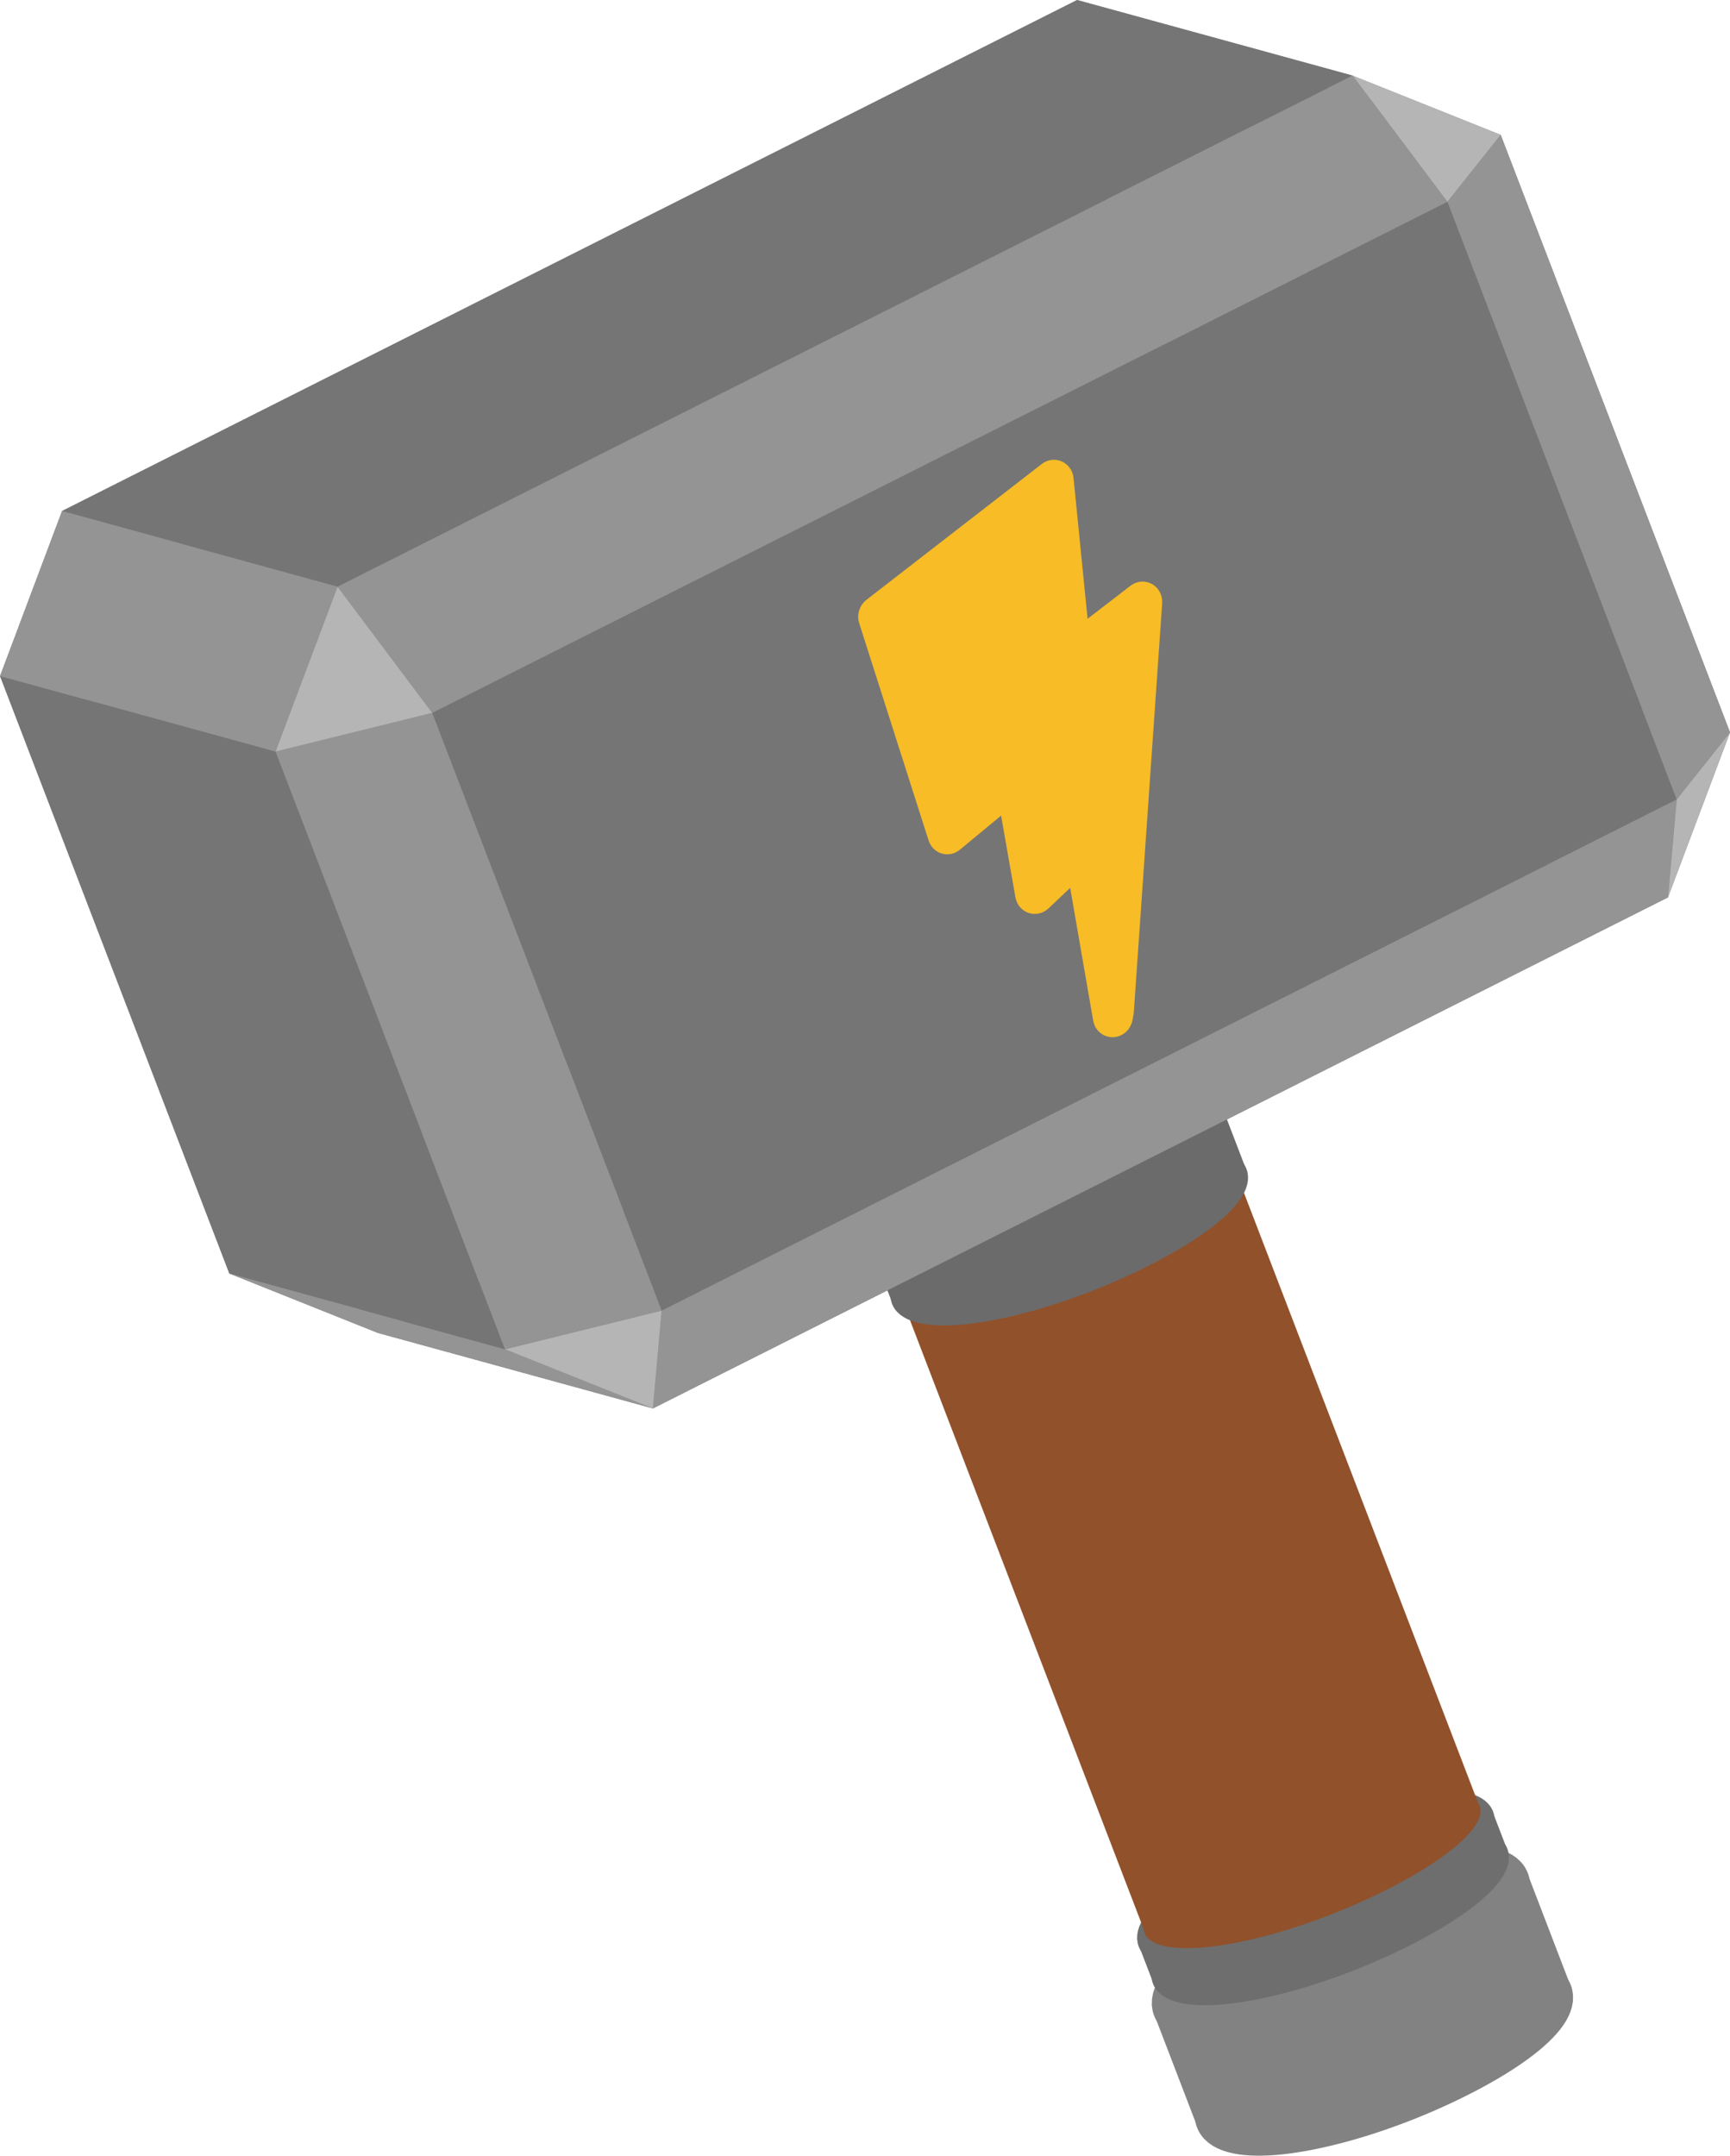<svg class="hammer" width="41.625" height="51.865" version="1.1" viewBox="-50 -50 41.625 51.865" xmlns="http://www.w3.org/2000/svg">
 <g transform="rotate(-21 -77.816 57.398)">
  <g stroke-linecap="round" stroke-linejoin="round">
   <path d="m13.649-5.606-2.814 3.169-1.039-3.651z" fill="#b5b5b5"/>
   <path d="m13.649-21.006v15.4l-3.853-.482v-15.4z" fill="#949494"/>
   <path d="m9.796-6.088 1.039 3.651-27.208 2.724-1.038-3.651z" fill="#949494"/>
   <path d="m13.649-21.006-2.814-2.605-1.039 2.123z" fill="#b5b5b5"/>
   <path d="m9.796-21.488v15.4l-27.207 2.724v-15.399z" fill="#757575"/>
  </g>
  <g stroke="#828282">
   <path d="m0 22.329v2.887" stroke-width="9.6"/>
   <path d="m1.488 26.311c-2.269.228-4.685-.075-5.522-.691s.276-1.271 2.546-1.499c2.269-.227 4.685.075 5.522.691s-.276 1.272-2.546 1.499" fill="#828282" stroke-linecap="round" stroke-linejoin="round"/>
   <path d="m1.488 23.424c2.27-.227 3.383-.883 2.546-1.499s-3.253-.918-5.522-.691c-2.27.227-3.383.883-2.546 1.499s3.253.918 5.522.691" fill="#828282" stroke-linecap="round" stroke-linejoin="round"/>
  </g>
  <g stroke="#6e6e6e">
   <path d="m0 20.645v.962" stroke-width="9.1"/>
   <path d="m1.488 22.702c-2.269.227-4.685-.075-5.522-.691s.276-1.272 2.546-1.499c2.269-.227 4.685.075 5.522.691s-.276 1.272-2.546 1.499" fill="#6e6e6e" stroke-linecap="round" stroke-linejoin="round" stroke-width=".5"/>
   <path d="m1.488 21.74c2.27-.228 3.383-.883 2.546-1.499s-3.253-.919-5.522-.691c-2.27.227-3.383.883-2.546 1.499s3.253.918 5.522.691" fill="#6e6e6e" stroke-linecap="round" stroke-linejoin="round" stroke-width=".5"/>
  </g>
  <path d="m13.649-5.606 5.538 4.074-2.814 3.169-5.538-4.074z" fill="#949494" stroke-linecap="round" stroke-linejoin="round"/>
  <path d="m0 4.331v16.073" stroke="#91512b" stroke-width="8.6"/>
  <g stroke-linecap="round" stroke-linejoin="round">
   <path d="m1.488 21.499c-2.269.227-4.685-.075-5.522-.691s.276-1.272 2.546-1.499c2.269-.227 4.685.075 5.522.691s-.276 1.272-2.546 1.499" fill="#91512b"/>
   <path d="m1.488 5.426c2.27-.227 3.383-.883 2.546-1.499s-3.253-.918-5.522-.691c-2.27.227-3.383.883-2.546 1.499s3.253.918 5.522.691" fill="#91512b"/>
   <path d="m-16.373-20.887-1.038 2.124 27.207-2.725 1.039-2.123z" fill="#949494"/>
   <path d="m13.649-5.606 5.538 4.074v-15.399l-5.538-4.075z" fill="#757575"/>
   <path d="m-19.187-2.318 2.814 2.605-1.038-3.651z" fill="#b5b5b5"/>
  </g>
  <g stroke="#6b6b6b">
   <path d="m0 1.203v2.887" stroke-width="9.1"/>
   <path d="m1.488 5.185c-2.269.228-4.685-.075-5.522-.691s.276-1.271 2.546-1.499c2.269-.227 4.685.075 5.522.691s-.276 1.272-2.546 1.499" fill="#6b6b6b" stroke-linecap="round" stroke-linejoin="round" stroke-width=".5"/>
   <path d="m1.488 2.298c2.27-.227 3.383-.883 2.546-1.499s-3.253-.918-5.522-.691c-2.27.227-3.383.883-2.546 1.499s3.253.918 5.522.691" fill="#6b6b6b" stroke-linecap="round" stroke-linejoin="round" stroke-width=".5"/>
  </g>
  <g stroke-linecap="round" stroke-linejoin="round">
   <path d="m-19.187-17.717v15.399l1.776-1.046v-15.399z" fill="#949494"/>
   <path d="m10.835-2.437 5.538 4.074-27.208 2.725-5.538-4.075z" fill="#757575"/>
   <path d="m13.649-21.006 5.538 4.075-2.814-2.606-5.538-4.074z" fill="#949494"/>
   <path d="m-19.187-17.717 2.814-3.17-1.038 2.124z" fill="#b5b5b5"/>
   <path d="m19.187-1.532-2.814 3.169 1.038-2.123z" fill="#b5b5b5"/>
   <path d="m-13.649 1.757-5.538-4.075 2.814 2.605 5.538 4.075z" fill="#949494"/>
   <path d="m10.835-23.611 5.538 4.074-27.208 2.725-5.538-4.075z" fill="#757575"/>
   <path d="m19.187-16.931v15.399l-1.776 1.046v-15.399z" fill="#949494"/>
   <path d="m19.187-16.931-2.814-2.606 1.038 3.652z" fill="#b5b5b5"/>
   <path d="m-13.649 1.757-5.538-4.075v-15.399l5.538 4.074z" fill="#757575"/>
   <path d="m-9.796 2.239-1.039 2.123 27.208-2.725 1.038-2.123z" fill="#949494"/>
   <path d="m-13.649-13.643-5.538-4.074 2.814-3.17 5.538 4.075z" fill="#949494"/>
   <path d="m-9.796-13.161v15.4l27.207-2.725v-15.399z" fill="#757575"/>
   <path d="m6.128-13.208-5.11 1.539c-.084.026-.146.105-.151.193 0 0-.314 5.477-.314 5.477-.008.129.107.218.229.176l1.423-.479c.133-.045.253.064.226.204l-.423 2.165c-.028.146.103.255.239.199l.878-.362c.137-.056.268.054.239.199l-.672 3.403c-.042.213.228.299.341.109l.076-.127s4.163-8.941 4.163-8.941c.07-.15-.05-.301-.203-.255l-1.464.436c-.138.041-.255-.078-.216-.22l.956-3.495c.039-.142-.079-.262-.217-.221z" fill="#f7bc26" stroke="#f7bc26" stroke-width=".6"/>
   <path d="m-13.649 1.757 2.814 2.605 1.039-2.123z" fill="#b5b5b5"/>
   <path d="m16.373-19.537 1.038 3.652-27.207 2.724-1.039-3.651z" fill="#949494"/>
   <path d="m-13.649-13.643v15.4l3.853.482v-15.4z" fill="#949494"/>
   <path d="m-13.649-13.643 2.814-3.169 1.039 3.651z" fill="#b5b5b5"/>
  </g>
 </g>
</svg>
